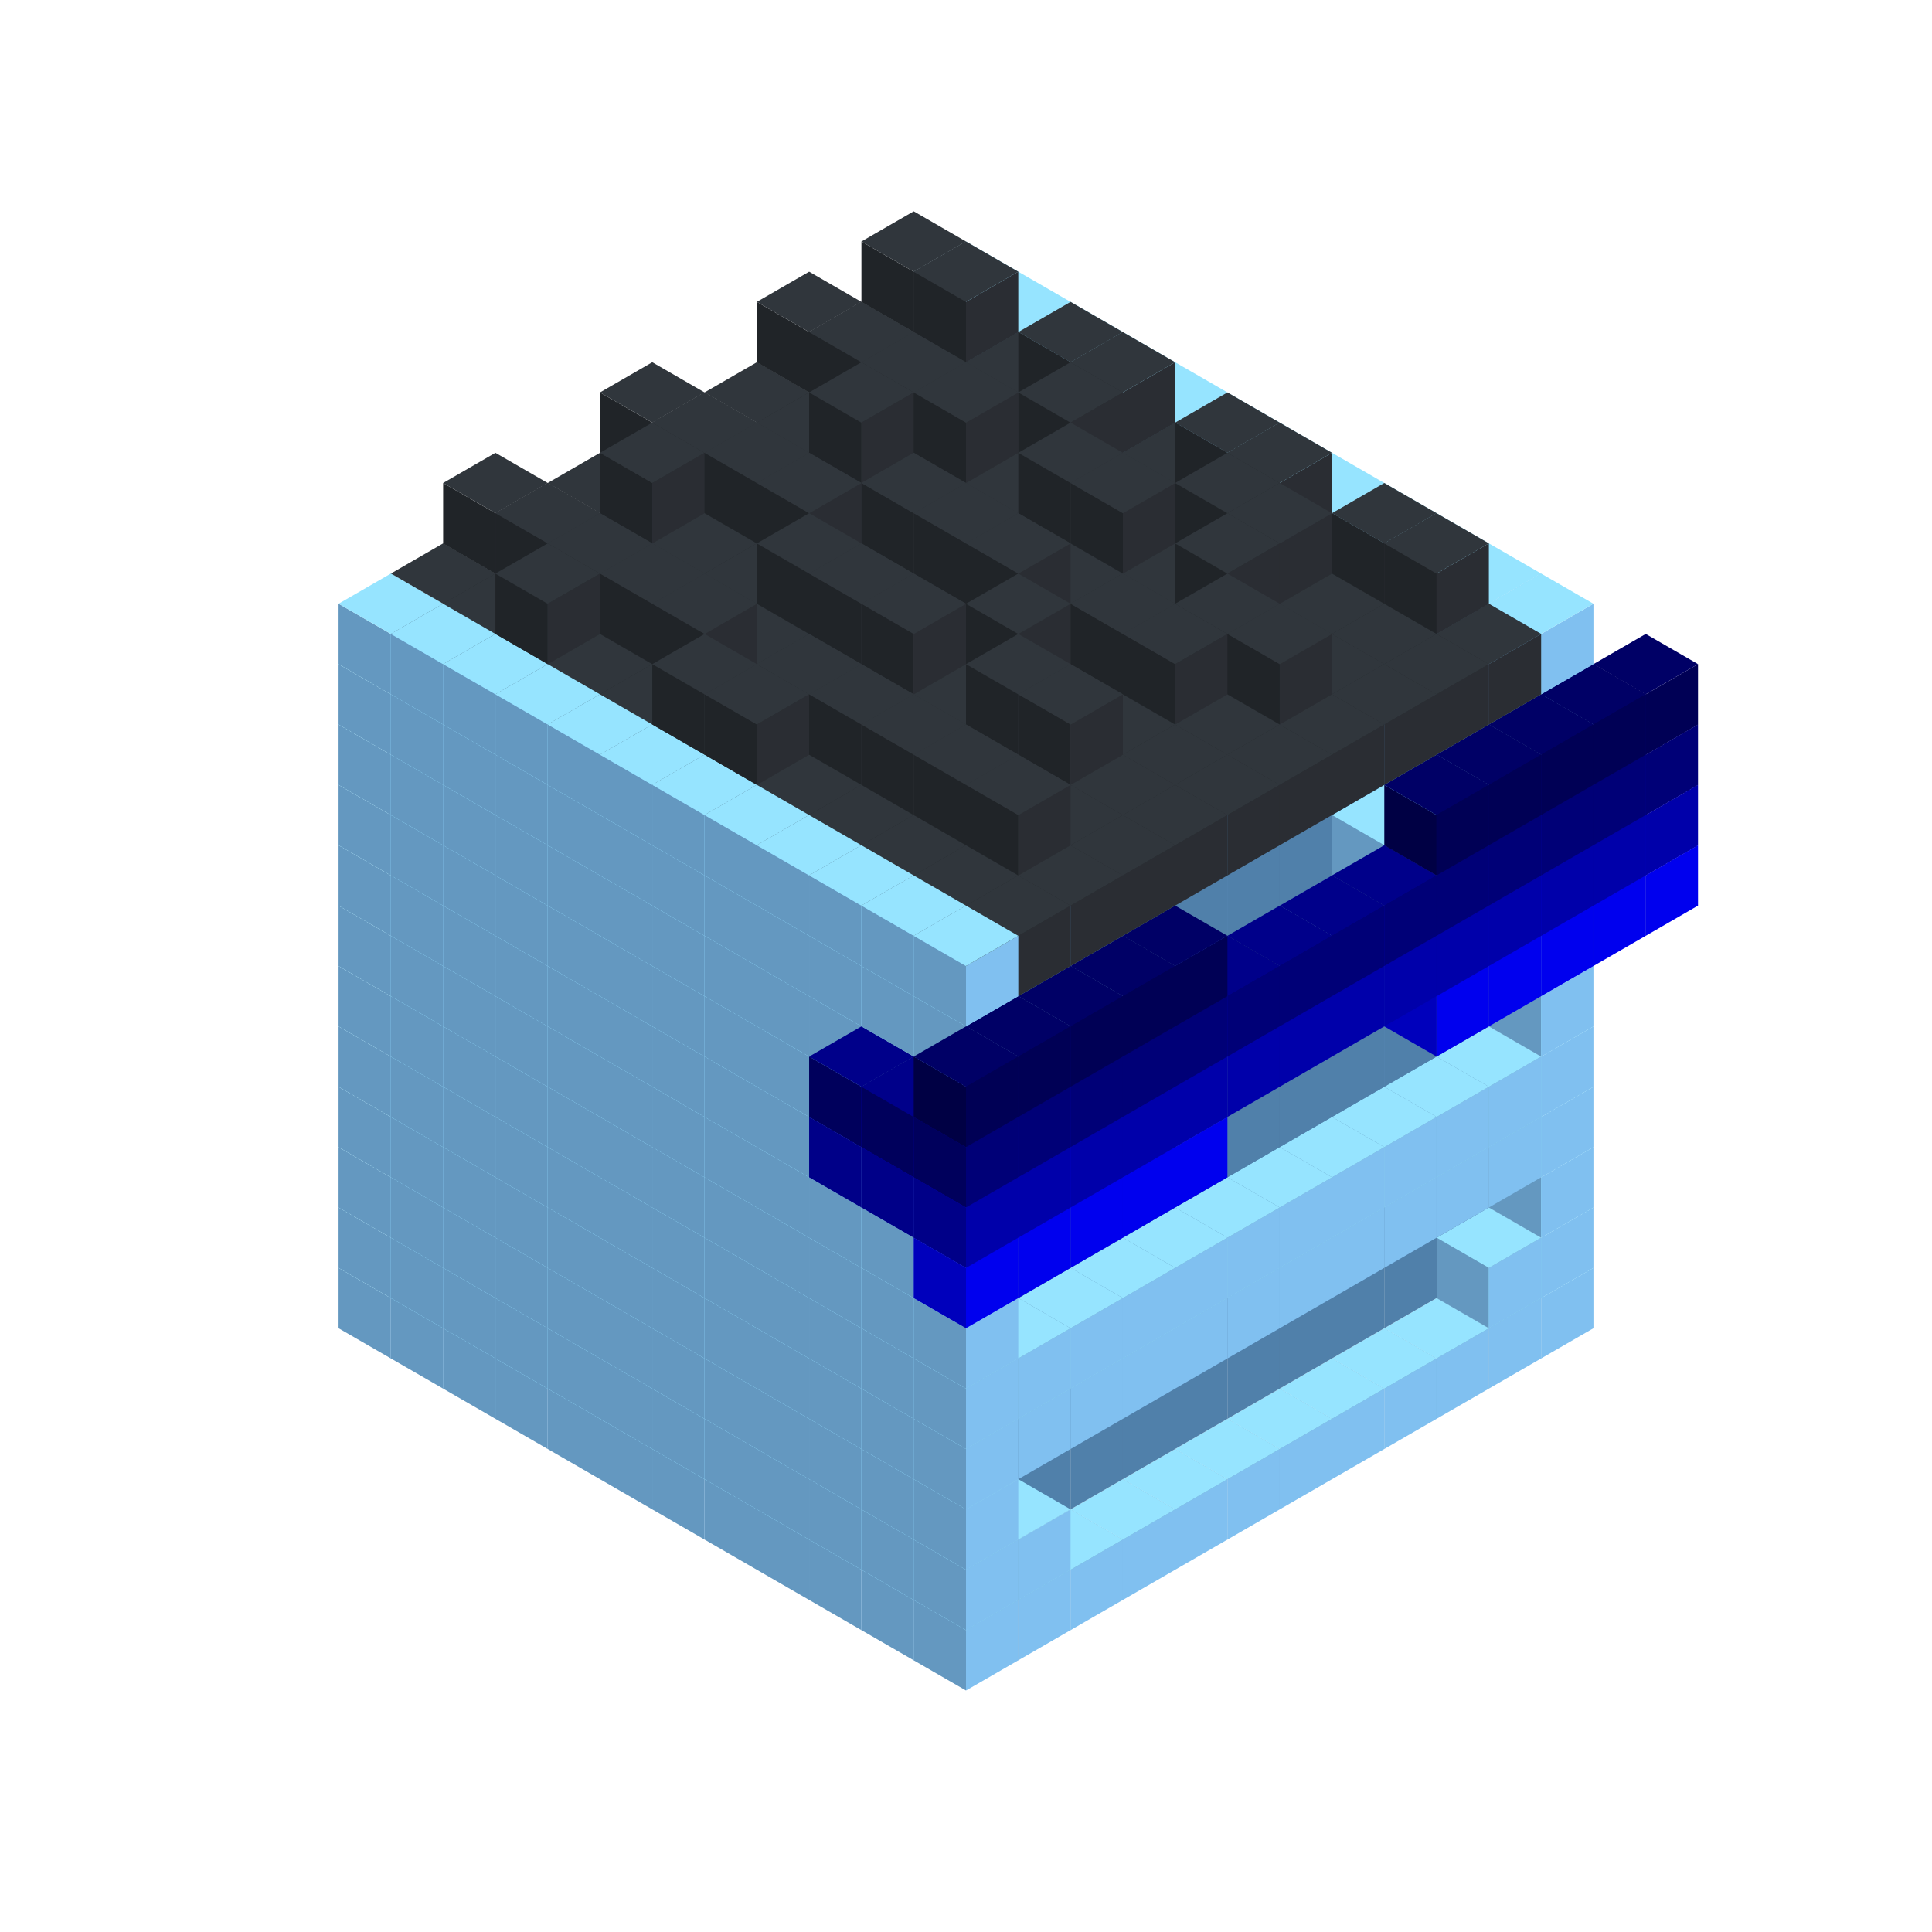 
<svg width='600' height='600' viewBox='4436371 5550000 3200000 3200000' xmlns='http://www.w3.org/2000/svg' xmlns:xlink='http://www.w3.org/1999/xlink'>
<use xlink:href='#v-0x000000f5-1' transform='translate(983738,3600000)'/>
<use xlink:href='#v-0x000000f5-1' transform='translate(1070341,3650000)'/>
<use xlink:href='#v-0x000000f5-1' transform='translate(1156944,3700000)'/>
<use xlink:href='#v-0x000000f5-1' transform='translate(1243547,3750000)'/>
<use xlink:href='#v-0x000000f5-1' transform='translate(1330150,3800000)'/>
<use xlink:href='#v-0x000000f5-1' transform='translate(1416753,3850000)'/>
<use xlink:href='#v-0x000000f5-1' transform='translate(1503356,3900000)'/>
<use xlink:href='#v-0x000000f5-1' transform='translate(1589959,3950000)'/>
<use xlink:href='#v-0x000000f5-1' transform='translate(1676562,4000000)'/>
<use xlink:href='#v-0x000000f5-1' transform='translate(1763165,4050000)'/>
<use xlink:href='#v-0x000000f5-1' transform='translate(1849768,4100000)'/>
<use xlink:href='#v-0x000000f5-1' transform='translate(2889004,3600000)'/>
<use xlink:href='#v-0x000000f5-1' transform='translate(2802401,3650000)'/>
<use xlink:href='#v-0x000000f5-1' transform='translate(2715798,3700000)'/>
<use xlink:href='#v-0x000000f5-1' transform='translate(2629195,3750000)'/>
<use xlink:href='#v-0x000000f5-1' transform='translate(2542592,3800000)'/>
<use xlink:href='#v-0x000000f5-1' transform='translate(2455989,3850000)'/>
<use xlink:href='#v-0x000000f5-1' transform='translate(2369386,3900000)'/>
<use xlink:href='#v-0x000000f5-1' transform='translate(2282783,3950000)'/>
<use xlink:href='#v-0x000000f5-1' transform='translate(2196180,4000000)'/>
<use xlink:href='#v-0x000000f5-1' transform='translate(2109577,4050000)'/>
<use xlink:href='#v-0x000000f5-1' transform='translate(2022974,4100000)'/>
<use xlink:href='#v-0x000000f5-1' transform='translate(1936371,4150000)'/>
<use xlink:href='#v-0x000000f5-1' transform='translate(983738,3500000)'/>
<use xlink:href='#v-0x000000f5-1' transform='translate(1070341,3550000)'/>
<use xlink:href='#v-0x000000f5-1' transform='translate(1156944,3600000)'/>
<use xlink:href='#v-0x000000f5-1' transform='translate(1243547,3650000)'/>
<use xlink:href='#v-0x000000f5-1' transform='translate(1330150,3700000)'/>
<use xlink:href='#v-0x000000f5-1' transform='translate(1416753,3750000)'/>
<use xlink:href='#v-0x000000f5-1' transform='translate(1503356,3800000)'/>
<use xlink:href='#v-0x000000f5-1' transform='translate(1589959,3850000)'/>
<use xlink:href='#v-0x000000f5-1' transform='translate(1676562,3900000)'/>
<use xlink:href='#v-0x000000f5-1' transform='translate(1763165,3950000)'/>
<use xlink:href='#v-0x000000f5-2' transform='translate(2715798,3500000)'/>
<use xlink:href='#v-0x000000f5-2' transform='translate(2629195,3550000)'/>
<use xlink:href='#v-0x000000f5-2' transform='translate(2542592,3600000)'/>
<use xlink:href='#v-0x000000f5-2' transform='translate(2455989,3650000)'/>
<use xlink:href='#v-0x000000f5-2' transform='translate(2369386,3700000)'/>
<use xlink:href='#v-0x000000f5-2' transform='translate(2282783,3750000)'/>
<use xlink:href='#v-0x000000f5-2' transform='translate(2196180,3800000)'/>
<use xlink:href='#v-0x000000f5-2' transform='translate(2109577,3850000)'/>
<use xlink:href='#v-0x000000f5-2' transform='translate(2022974,3900000)'/>
<use xlink:href='#v-0x000000f5-2' transform='translate(1936371,3950000)'/>
<use xlink:href='#v-0x000000f5-1' transform='translate(1849768,4000000)'/>
<use xlink:href='#v-0x000000f5-1' transform='translate(2889004,3500000)'/>
<use xlink:href='#v-0x000000f5-1' transform='translate(2802401,3550000)'/>
<use xlink:href='#v-0x000000f5-1' transform='translate(2022974,4000000)'/>
<use xlink:href='#v-0x000000f5-1' transform='translate(1936371,4050000)'/>
<use xlink:href='#v-0x000000f5-1' transform='translate(983738,3400000)'/>
<use xlink:href='#v-0x000000f5-1' transform='translate(1070341,3450000)'/>
<use xlink:href='#v-0x000000f5-1' transform='translate(1156944,3500000)'/>
<use xlink:href='#v-0x000000f5-1' transform='translate(1243547,3550000)'/>
<use xlink:href='#v-0x000000f5-1' transform='translate(1330150,3600000)'/>
<use xlink:href='#v-0x000000f5-1' transform='translate(1416753,3650000)'/>
<use xlink:href='#v-0x000000f5-1' transform='translate(1503356,3700000)'/>
<use xlink:href='#v-0x000000f5-1' transform='translate(1589959,3750000)'/>
<use xlink:href='#v-0x000000f5-1' transform='translate(1676562,3800000)'/>
<use xlink:href='#v-0x000000f5-1' transform='translate(1763165,3850000)'/>
<use xlink:href='#v-0x000000f5-2' transform='translate(2715798,3400000)'/>
<use xlink:href='#v-0x000000f5-2' transform='translate(2629195,3450000)'/>
<use xlink:href='#v-0x000000f5-2' transform='translate(2542592,3500000)'/>
<use xlink:href='#v-0x000000f5-2' transform='translate(2455989,3550000)'/>
<use xlink:href='#v-0x000000f5-2' transform='translate(2369386,3600000)'/>
<use xlink:href='#v-0x000000f5-2' transform='translate(2282783,3650000)'/>
<use xlink:href='#v-0x000000f5-2' transform='translate(2196180,3700000)'/>
<use xlink:href='#v-0x000000f5-2' transform='translate(2109577,3750000)'/>
<use xlink:href='#v-0x000000f5-2' transform='translate(2022974,3800000)'/>
<use xlink:href='#v-0x000000f5-2' transform='translate(1936371,3850000)'/>
<use xlink:href='#v-0x000000f5-1' transform='translate(1849768,3900000)'/>
<use xlink:href='#v-0x000000f5-1' transform='translate(2889004,3400000)'/>
<use xlink:href='#v-0x000000f5-1' transform='translate(1936371,3950000)'/>
<use xlink:href='#v-0x000000f5-1' transform='translate(983738,3300000)'/>
<use xlink:href='#v-0x000000f5-1' transform='translate(1070341,3350000)'/>
<use xlink:href='#v-0x000000f5-1' transform='translate(1156944,3400000)'/>
<use xlink:href='#v-0x000000f5-1' transform='translate(1243547,3450000)'/>
<use xlink:href='#v-0x000000f5-1' transform='translate(1330150,3500000)'/>
<use xlink:href='#v-0x000000f5-1' transform='translate(1416753,3550000)'/>
<use xlink:href='#v-0x000000f5-1' transform='translate(1503356,3600000)'/>
<use xlink:href='#v-0x000000f5-1' transform='translate(1589959,3650000)'/>
<use xlink:href='#v-0x000000f5-1' transform='translate(1676562,3700000)'/>
<use xlink:href='#v-0x000000f5-1' transform='translate(1763165,3750000)'/>
<use xlink:href='#v-0x000000f5-2' transform='translate(2715798,3300000)'/>
<use xlink:href='#v-0x000000f5-2' transform='translate(2629195,3350000)'/>
<use xlink:href='#v-0x000000f5-2' transform='translate(2542592,3400000)'/>
<use xlink:href='#v-0x000000f5-2' transform='translate(2455989,3450000)'/>
<use xlink:href='#v-0x000000f5-2' transform='translate(2369386,3500000)'/>
<use xlink:href='#v-0x000000f5-2' transform='translate(2282783,3550000)'/>
<use xlink:href='#v-0x000000f5-2' transform='translate(2196180,3600000)'/>
<use xlink:href='#v-0x000000f5-2' transform='translate(2109577,3650000)'/>
<use xlink:href='#v-0x000000f5-2' transform='translate(2022974,3700000)'/>
<use xlink:href='#v-0x000000f5-2' transform='translate(1936371,3750000)'/>
<use xlink:href='#v-0x000000f5-1' transform='translate(1849768,3800000)'/>
<use xlink:href='#v-0x000000f5-1' transform='translate(2889004,3300000)'/>
<use xlink:href='#v-0x000000f5-1' transform='translate(2802401,3350000)'/>
<use xlink:href='#v-0x000000f5-1' transform='translate(2715798,3400000)'/>
<use xlink:href='#v-0x000000f5-1' transform='translate(2629195,3450000)'/>
<use xlink:href='#v-0x000000f5-1' transform='translate(2542592,3500000)'/>
<use xlink:href='#v-0x000000f5-1' transform='translate(2455989,3550000)'/>
<use xlink:href='#v-0x000000f5-1' transform='translate(2369386,3600000)'/>
<use xlink:href='#v-0x000000f5-1' transform='translate(2282783,3650000)'/>
<use xlink:href='#v-0x000000f5-1' transform='translate(2196180,3700000)'/>
<use xlink:href='#v-0x000000f5-1' transform='translate(2109577,3750000)'/>
<use xlink:href='#v-0x000000f5-1' transform='translate(2022974,3800000)'/>
<use xlink:href='#v-0x000000f5-1' transform='translate(1936371,3850000)'/>
<use xlink:href='#v-0x000000f5-1' transform='translate(983738,3200000)'/>
<use xlink:href='#v-0x000000f5-1' transform='translate(1070341,3250000)'/>
<use xlink:href='#v-0x000000f5-1' transform='translate(1156944,3300000)'/>
<use xlink:href='#v-0x000000f5-1' transform='translate(1243547,3350000)'/>
<use xlink:href='#v-0x000000f5-1' transform='translate(1330150,3400000)'/>
<use xlink:href='#v-0x000000f5-1' transform='translate(1416753,3450000)'/>
<use xlink:href='#v-0x000000f5-1' transform='translate(1503356,3500000)'/>
<use xlink:href='#v-0x000000f5-1' transform='translate(1589959,3550000)'/>
<use xlink:href='#v-0x000000f5-1' transform='translate(1676562,3600000)'/>
<use xlink:href='#v-0x000000f5-1' transform='translate(1763165,3650000)'/>
<use xlink:href='#v-0x000000f5-2' transform='translate(2715798,3200000)'/>
<use xlink:href='#v-0x000000f5-2' transform='translate(2629195,3250000)'/>
<use xlink:href='#v-0x000000f5-2' transform='translate(2542592,3300000)'/>
<use xlink:href='#v-0x000000f5-2' transform='translate(2455989,3350000)'/>
<use xlink:href='#v-0x000000f5-2' transform='translate(2369386,3400000)'/>
<use xlink:href='#v-0x000000f5-2' transform='translate(2282783,3450000)'/>
<use xlink:href='#v-0x000000f5-2' transform='translate(2196180,3500000)'/>
<use xlink:href='#v-0x000000f5-2' transform='translate(2109577,3550000)'/>
<use xlink:href='#v-0x000000f5-2' transform='translate(2022974,3600000)'/>
<use xlink:href='#v-0x000000f5-2' transform='translate(1936371,3650000)'/>
<use xlink:href='#v-0x000000f5-1' transform='translate(1849768,3700000)'/>
<use xlink:href='#v-0x000000f5-1' transform='translate(2889004,3200000)'/>
<use xlink:href='#v-0x000000f5-1' transform='translate(2802401,3250000)'/>
<use xlink:href='#v-0x000000f5-1' transform='translate(2715798,3300000)'/>
<use xlink:href='#v-0x000000f5-1' transform='translate(2629195,3350000)'/>
<use xlink:href='#v-0x000000f5-1' transform='translate(2542592,3400000)'/>
<use xlink:href='#v-0x000000f5-1' transform='translate(2455989,3450000)'/>
<use xlink:href='#v-0x000000f5-1' transform='translate(2369386,3500000)'/>
<use xlink:href='#v-0x000000f5-1' transform='translate(2282783,3550000)'/>
<use xlink:href='#v-0x000000f5-1' transform='translate(2196180,3600000)'/>
<use xlink:href='#v-0x000000f5-1' transform='translate(2109577,3650000)'/>
<use xlink:href='#v-0x000000f5-1' transform='translate(2022974,3700000)'/>
<use xlink:href='#v-0x000000f5-1' transform='translate(1936371,3750000)'/>
<use xlink:href='#v-0x000000f5-1' transform='translate(983738,3100000)'/>
<use xlink:href='#v-0x000000f5-1' transform='translate(1070341,3150000)'/>
<use xlink:href='#v-0x000000f5-1' transform='translate(1156944,3200000)'/>
<use xlink:href='#v-0x000000f5-1' transform='translate(1243547,3250000)'/>
<use xlink:href='#v-0x000000f5-1' transform='translate(1330150,3300000)'/>
<use xlink:href='#v-0x000000f5-1' transform='translate(1416753,3350000)'/>
<use xlink:href='#v-0x000000f5-1' transform='translate(1503356,3400000)'/>
<use xlink:href='#v-0x000000f5-1' transform='translate(1589959,3450000)'/>
<use xlink:href='#v-0x000000f5-1' transform='translate(1676562,3500000)'/>
<use xlink:href='#v-0x000000f5-1' transform='translate(1763165,3550000)'/>
<use xlink:href='#v-0x000000f5-2' transform='translate(2715798,3100000)'/>
<use xlink:href='#v-0x000000f5-2' transform='translate(2629195,3150000)'/>
<use xlink:href='#v-0x000000f5-2' transform='translate(2542592,3200000)'/>
<use xlink:href='#v-0x000000f5-2' transform='translate(2455989,3250000)'/>
<use xlink:href='#v-0x000000f5-2' transform='translate(2369386,3300000)'/>
<use xlink:href='#v-0x000000f5-2' transform='translate(2282783,3350000)'/>
<use xlink:href='#v-0x000000f5-2' transform='translate(2196180,3400000)'/>
<use xlink:href='#v-0x000000f5-2' transform='translate(2109577,3450000)'/>
<use xlink:href='#v-0x000000f5-2' transform='translate(2022974,3500000)'/>
<use xlink:href='#v-0x000000f5-2' transform='translate(1936371,3550000)'/>
<use xlink:href='#v-0x000000f5-1' transform='translate(1849768,3600000)'/>
<use xlink:href='#v-0x000000f5-1' transform='translate(2889004,3100000)'/>
<use xlink:href='#v-0x000000f5-1' transform='translate(1936371,3650000)'/>
<use xlink:href='#v-0x000000f5-1' transform='translate(983738,3000000)'/>
<use xlink:href='#v-0x000000f5-1' transform='translate(1070341,3050000)'/>
<use xlink:href='#v-0x000000f5-1' transform='translate(1156944,3100000)'/>
<use xlink:href='#v-0x000000f5-1' transform='translate(1243547,3150000)'/>
<use xlink:href='#v-0x000000f5-1' transform='translate(1330150,3200000)'/>
<use xlink:href='#v-0x000000f5-1' transform='translate(1416753,3250000)'/>
<use xlink:href='#v-0x000000f5-1' transform='translate(1503356,3300000)'/>
<use xlink:href='#v-0x000000f5-1' transform='translate(1589959,3350000)'/>
<use xlink:href='#v-0x000000f5-1' transform='translate(1676562,3400000)'/>
<use xlink:href='#v-0x000000f5-1' transform='translate(1763165,3450000)'/>
<use xlink:href='#v-0x000000f5-2' transform='translate(2715798,3000000)'/>
<use xlink:href='#v-0x000000f5-2' transform='translate(2629195,3050000)'/>
<use xlink:href='#v-0x000000f5-2' transform='translate(2542592,3100000)'/>
<use xlink:href='#v-0x000000f5-2' transform='translate(2455989,3150000)'/>
<use xlink:href='#v-0x000000f5-2' transform='translate(2369386,3200000)'/>
<use xlink:href='#v-0x000000f5-2' transform='translate(2282783,3250000)'/>
<use xlink:href='#v-0x000000f5-2' transform='translate(2196180,3300000)'/>
<use xlink:href='#v-0x000000f5-2' transform='translate(2109577,3350000)'/>
<use xlink:href='#v-0x000000f5-2' transform='translate(2022974,3400000)'/>
<use xlink:href='#v-0x000000f5-2' transform='translate(1936371,3450000)'/>
<use xlink:href='#v-0x000000f5-1' transform='translate(1849768,3500000)'/>
<use xlink:href='#v-0x000000f5-1' transform='translate(2889004,3000000)'/>
<use xlink:href='#v-0x000000f5-1' transform='translate(1936371,3550000)'/>
<use xlink:href='#v-0x000000f5-1' transform='translate(983738,2900000)'/>
<use xlink:href='#v-0x000000f5-1' transform='translate(1070341,2950000)'/>
<use xlink:href='#v-0x000000f5-1' transform='translate(1156944,3000000)'/>
<use xlink:href='#v-0x000000f5-1' transform='translate(1243547,3050000)'/>
<use xlink:href='#v-0x000000f5-1' transform='translate(1330150,3100000)'/>
<use xlink:href='#v-0x000000f5-1' transform='translate(1416753,3150000)'/>
<use xlink:href='#v-0x000000f5-1' transform='translate(1503356,3200000)'/>
<use xlink:href='#v-0x000000f5-1' transform='translate(1589959,3250000)'/>
<use xlink:href='#v-0x000000f5-1' transform='translate(1676562,3300000)'/>
<use xlink:href='#v-0x000000f5-1' transform='translate(1763165,3350000)'/>
<use xlink:href='#v-0x000000f5-2' transform='translate(2715798,2900000)'/>
<use xlink:href='#v-0x000000f5-2' transform='translate(2629195,2950000)'/>
<use xlink:href='#v-0x000000f5-2' transform='translate(2542592,3000000)'/>
<use xlink:href='#v-0x000000f5-2' transform='translate(2455989,3050000)'/>
<use xlink:href='#v-0x000000f5-2' transform='translate(2369386,3100000)'/>
<use xlink:href='#v-0x000000f5-2' transform='translate(2282783,3150000)'/>
<use xlink:href='#v-0x000000f5-2' transform='translate(2196180,3200000)'/>
<use xlink:href='#v-0x000000f5-2' transform='translate(2109577,3250000)'/>
<use xlink:href='#v-0x000000f5-2' transform='translate(2022974,3300000)'/>
<use xlink:href='#v-0x000000f5-2' transform='translate(1936371,3350000)'/>
<use xlink:href='#v-0x000000f5-1' transform='translate(1849768,3400000)'/>
<use xlink:href='#v-0x000000f5-1' transform='translate(2889004,2900000)'/>
<use xlink:href='#v-0x000000f5-1' transform='translate(2802401,2950000)'/>
<use xlink:href='#v-0x000000f5-1' transform='translate(2715798,3000000)'/>
<use xlink:href='#v-0x000000f5-1' transform='translate(2629195,3050000)'/>
<use xlink:href='#v-0x000000f5-1' transform='translate(2196180,3300000)'/>
<use xlink:href='#v-0x000000f5-1' transform='translate(2109577,3350000)'/>
<use xlink:href='#v-0x000000f5-1' transform='translate(2022974,3400000)'/>
<use xlink:href='#v-0x000000f5-1' transform='translate(1936371,3450000)'/>
<use xlink:href='#v-0x000000f5-7' transform='translate(3062210,2900000)'/>
<use xlink:href='#v-0x000000f5-7' transform='translate(2975607,2950000)'/>
<use xlink:href='#v-0x000000f5-7' transform='translate(2889004,3000000)'/>
<use xlink:href='#v-0x000000f5-7' transform='translate(2802401,3050000)'/>
<use xlink:href='#v-0x000000f5-7' transform='translate(2715798,3100000)'/>
<use xlink:href='#v-0x000000f5-7' transform='translate(2282783,3350000)'/>
<use xlink:href='#v-0x000000f5-7' transform='translate(2196180,3400000)'/>
<use xlink:href='#v-0x000000f5-7' transform='translate(2109577,3450000)'/>
<use xlink:href='#v-0x000000f5-7' transform='translate(2022974,3500000)'/>
<use xlink:href='#v-0x000000f5-7' transform='translate(1936371,3550000)'/>
<use xlink:href='#v-0x000000f5-1' transform='translate(983738,2800000)'/>
<use xlink:href='#v-0x000000f5-1' transform='translate(1070341,2850000)'/>
<use xlink:href='#v-0x000000f5-1' transform='translate(1156944,2900000)'/>
<use xlink:href='#v-0x000000f5-1' transform='translate(1243547,2950000)'/>
<use xlink:href='#v-0x000000f5-1' transform='translate(1330150,3000000)'/>
<use xlink:href='#v-0x000000f5-1' transform='translate(1416753,3050000)'/>
<use xlink:href='#v-0x000000f5-1' transform='translate(1503356,3100000)'/>
<use xlink:href='#v-0x000000f5-1' transform='translate(1589959,3150000)'/>
<use xlink:href='#v-0x000000f5-1' transform='translate(1676562,3200000)'/>
<use xlink:href='#v-0x000000f5-1' transform='translate(1763165,3250000)'/>
<use xlink:href='#v-0x000000f5-6' transform='translate(2889004,2700000)'/>
<use xlink:href='#v-0x000000f5-2' transform='translate(2715798,2800000)'/>
<use xlink:href='#v-0x000000f5-2' transform='translate(2629195,2850000)'/>
<use xlink:href='#v-0x000000f5-2' transform='translate(2542592,2900000)'/>
<use xlink:href='#v-0x000000f5-2' transform='translate(2455989,2950000)'/>
<use xlink:href='#v-0x000000f5-2' transform='translate(2369386,3000000)'/>
<use xlink:href='#v-0x000000f5-2' transform='translate(2282783,3050000)'/>
<use xlink:href='#v-0x000000f5-2' transform='translate(2196180,3100000)'/>
<use xlink:href='#v-0x000000f5-2' transform='translate(2109577,3150000)'/>
<use xlink:href='#v-0x000000f5-2' transform='translate(2022974,3200000)'/>
<use xlink:href='#v-0x000000f5-2' transform='translate(1936371,3250000)'/>
<use xlink:href='#v-0x000000f5-1' transform='translate(1849768,3300000)'/>
<use xlink:href='#v-0x000000f5-6' transform='translate(1763165,3350000)'/>
<use xlink:href='#v-0x000000f5-6' transform='translate(2975607,2750000)'/>
<use xlink:href='#v-0x000000f5-1' transform='translate(2889004,2800000)'/>
<use xlink:href='#v-0x000000f5-1' transform='translate(2802401,2850000)'/>
<use xlink:href='#v-0x000000f5-3' transform='translate(2715798,2900000)'/>
<use xlink:href='#v-0x000000f5-3' transform='translate(2629195,2950000)'/>
<use xlink:href='#v-0x000000f5-1' transform='translate(2542592,3000000)'/>
<use xlink:href='#v-0x000000f5-1' transform='translate(2282783,3150000)'/>
<use xlink:href='#v-0x000000f5-3' transform='translate(2196180,3200000)'/>
<use xlink:href='#v-0x000000f5-3' transform='translate(2109577,3250000)'/>
<use xlink:href='#v-0x000000f5-1' transform='translate(2022974,3300000)'/>
<use xlink:href='#v-0x000000f5-1' transform='translate(1936371,3350000)'/>
<use xlink:href='#v-0x000000f5-6' transform='translate(1849768,3400000)'/>
<use xlink:href='#v-0x000000f5-6' transform='translate(3062210,2800000)'/>
<use xlink:href='#v-0x000000f5-6' transform='translate(2975607,2850000)'/>
<use xlink:href='#v-0x000000f5-6' transform='translate(2889004,2900000)'/>
<use xlink:href='#v-0x000000f5-6' transform='translate(2802401,2950000)'/>
<use xlink:href='#v-0x000000f5-6' transform='translate(2715798,3000000)'/>
<use xlink:href='#v-0x000000f5-6' transform='translate(2629195,3050000)'/>
<use xlink:href='#v-0x000000f5-6' transform='translate(2542592,3100000)'/>
<use xlink:href='#v-0x000000f5-6' transform='translate(2455989,3150000)'/>
<use xlink:href='#v-0x000000f5-6' transform='translate(2369386,3200000)'/>
<use xlink:href='#v-0x000000f5-6' transform='translate(2282783,3250000)'/>
<use xlink:href='#v-0x000000f5-6' transform='translate(2196180,3300000)'/>
<use xlink:href='#v-0x000000f5-6' transform='translate(2109577,3350000)'/>
<use xlink:href='#v-0x000000f5-6' transform='translate(2022974,3400000)'/>
<use xlink:href='#v-0x000000f5-6' transform='translate(1936371,3450000)'/>
<use xlink:href='#v-0x000000f5-1' transform='translate(983738,2700000)'/>
<use xlink:href='#v-0x000000f5-1' transform='translate(1070341,2750000)'/>
<use xlink:href='#v-0x000000f5-1' transform='translate(1156944,2800000)'/>
<use xlink:href='#v-0x000000f5-1' transform='translate(1243547,2850000)'/>
<use xlink:href='#v-0x000000f5-1' transform='translate(1330150,2900000)'/>
<use xlink:href='#v-0x000000f5-1' transform='translate(1416753,2950000)'/>
<use xlink:href='#v-0x000000f5-1' transform='translate(1503356,3000000)'/>
<use xlink:href='#v-0x000000f5-1' transform='translate(1589959,3050000)'/>
<use xlink:href='#v-0x000000f5-1' transform='translate(1676562,3100000)'/>
<use xlink:href='#v-0x000000f5-1' transform='translate(1763165,3150000)'/>
<use xlink:href='#v-0x000000f5-5' transform='translate(2889004,2600000)'/>
<use xlink:href='#v-0x000000f5-2' transform='translate(2715798,2700000)'/>
<use xlink:href='#v-0x000000f5-2' transform='translate(2629195,2750000)'/>
<use xlink:href='#v-0x000000f5-2' transform='translate(2542592,2800000)'/>
<use xlink:href='#v-0x000000f5-2' transform='translate(2455989,2850000)'/>
<use xlink:href='#v-0x000000f5-2' transform='translate(2369386,2900000)'/>
<use xlink:href='#v-0x000000f5-2' transform='translate(2282783,2950000)'/>
<use xlink:href='#v-0x000000f5-2' transform='translate(2196180,3000000)'/>
<use xlink:href='#v-0x000000f5-2' transform='translate(2109577,3050000)'/>
<use xlink:href='#v-0x000000f5-2' transform='translate(2022974,3100000)'/>
<use xlink:href='#v-0x000000f5-2' transform='translate(1936371,3150000)'/>
<use xlink:href='#v-0x000000f5-1' transform='translate(1849768,3200000)'/>
<use xlink:href='#v-0x000000f5-5' transform='translate(1763165,3250000)'/>
<use xlink:href='#v-0x000000f5-5' transform='translate(2975607,2650000)'/>
<use xlink:href='#v-0x000000f5-1' transform='translate(2889004,2700000)'/>
<use xlink:href='#v-0x000000f5-1' transform='translate(2802401,2750000)'/>
<use xlink:href='#v-0x000000f5-1' transform='translate(2715798,2800000)'/>
<use xlink:href='#v-0x000000f5-1' transform='translate(2629195,2850000)'/>
<use xlink:href='#v-0x000000f5-1' transform='translate(2196180,3100000)'/>
<use xlink:href='#v-0x000000f5-1' transform='translate(2109577,3150000)'/>
<use xlink:href='#v-0x000000f5-1' transform='translate(2022974,3200000)'/>
<use xlink:href='#v-0x000000f5-1' transform='translate(1936371,3250000)'/>
<use xlink:href='#v-0x000000f5-5' transform='translate(1849768,3300000)'/>
<use xlink:href='#v-0x000000f5-5' transform='translate(3062210,2700000)'/>
<use xlink:href='#v-0x000000f5-5' transform='translate(2975607,2750000)'/>
<use xlink:href='#v-0x000000f5-5' transform='translate(2889004,2800000)'/>
<use xlink:href='#v-0x000000f5-5' transform='translate(2802401,2850000)'/>
<use xlink:href='#v-0x000000f5-5' transform='translate(2715798,2900000)'/>
<use xlink:href='#v-0x000000f5-5' transform='translate(2629195,2950000)'/>
<use xlink:href='#v-0x000000f5-5' transform='translate(2542592,3000000)'/>
<use xlink:href='#v-0x000000f5-5' transform='translate(2455989,3050000)'/>
<use xlink:href='#v-0x000000f5-5' transform='translate(2369386,3100000)'/>
<use xlink:href='#v-0x000000f5-5' transform='translate(2282783,3150000)'/>
<use xlink:href='#v-0x000000f5-5' transform='translate(2196180,3200000)'/>
<use xlink:href='#v-0x000000f5-5' transform='translate(2109577,3250000)'/>
<use xlink:href='#v-0x000000f5-5' transform='translate(2022974,3300000)'/>
<use xlink:href='#v-0x000000f5-5' transform='translate(1936371,3350000)'/>
<use xlink:href='#v-0x000000f5-1' transform='translate(983738,2600000)'/>
<use xlink:href='#v-0x000000f5-1' transform='translate(1070341,2650000)'/>
<use xlink:href='#v-0x000000f5-1' transform='translate(1156944,2700000)'/>
<use xlink:href='#v-0x000000f5-1' transform='translate(1243547,2750000)'/>
<use xlink:href='#v-0x000000f5-1' transform='translate(1330150,2800000)'/>
<use xlink:href='#v-0x000000f5-1' transform='translate(1416753,2850000)'/>
<use xlink:href='#v-0x000000f5-1' transform='translate(1503356,2900000)'/>
<use xlink:href='#v-0x000000f5-1' transform='translate(1589959,2950000)'/>
<use xlink:href='#v-0x000000f5-1' transform='translate(1676562,3000000)'/>
<use xlink:href='#v-0x000000f5-1' transform='translate(1763165,3050000)'/>
<use xlink:href='#v-0x000000f5-2' transform='translate(2715798,2600000)'/>
<use xlink:href='#v-0x000000f5-2' transform='translate(2629195,2650000)'/>
<use xlink:href='#v-0x000000f5-2' transform='translate(2542592,2700000)'/>
<use xlink:href='#v-0x000000f5-2' transform='translate(2455989,2750000)'/>
<use xlink:href='#v-0x000000f5-2' transform='translate(2369386,2800000)'/>
<use xlink:href='#v-0x000000f5-2' transform='translate(2282783,2850000)'/>
<use xlink:href='#v-0x000000f5-2' transform='translate(2196180,2900000)'/>
<use xlink:href='#v-0x000000f5-2' transform='translate(2109577,2950000)'/>
<use xlink:href='#v-0x000000f5-2' transform='translate(2022974,3000000)'/>
<use xlink:href='#v-0x000000f5-2' transform='translate(1936371,3050000)'/>
<use xlink:href='#v-0x000000f5-1' transform='translate(1849768,3100000)'/>
<use xlink:href='#v-0x000000f5-1' transform='translate(2889004,2600000)'/>
<use xlink:href='#v-0x000000f5-1' transform='translate(1936371,3150000)'/>
<use xlink:href='#v-0x000000f5-4' transform='translate(3062210,2600000)'/>
<use xlink:href='#v-0x000000f5-4' transform='translate(2975607,2650000)'/>
<use xlink:href='#v-0x000000f5-4' transform='translate(2889004,2700000)'/>
<use xlink:href='#v-0x000000f5-4' transform='translate(2802401,2750000)'/>
<use xlink:href='#v-0x000000f5-4' transform='translate(2715798,2800000)'/>
<use xlink:href='#v-0x000000f5-4' transform='translate(2282783,3050000)'/>
<use xlink:href='#v-0x000000f5-4' transform='translate(2196180,3100000)'/>
<use xlink:href='#v-0x000000f5-4' transform='translate(2109577,3150000)'/>
<use xlink:href='#v-0x000000f5-4' transform='translate(2022974,3200000)'/>
<use xlink:href='#v-0x000000f5-4' transform='translate(1936371,3250000)'/>
<use xlink:href='#v-0x000000f5-1' transform='translate(1936371,1950000)'/>
<use xlink:href='#v-0x000000f5-8' transform='translate(1849768,2000000)'/>
<use xlink:href='#v-0x000000f5-8' transform='translate(1763165,2050000)'/>
<use xlink:href='#v-0x000000f5-8' transform='translate(1676562,2100000)'/>
<use xlink:href='#v-0x000000f5-8' transform='translate(1589959,2150000)'/>
<use xlink:href='#v-0x000000f5-8' transform='translate(1503356,2200000)'/>
<use xlink:href='#v-0x000000f5-8' transform='translate(1416753,2250000)'/>
<use xlink:href='#v-0x000000f5-8' transform='translate(1330150,2300000)'/>
<use xlink:href='#v-0x000000f5-8' transform='translate(1243547,2350000)'/>
<use xlink:href='#v-0x000000f5-8' transform='translate(1156944,2400000)'/>
<use xlink:href='#v-0x000000f5-8' transform='translate(1070341,2450000)'/>
<use xlink:href='#v-0x000000f5-1' transform='translate(983738,2500000)'/>
<use xlink:href='#v-0x000000f5-1' transform='translate(2022974,2000000)'/>
<use xlink:href='#v-0x000000f5-8' transform='translate(1936371,2050000)'/>
<use xlink:href='#v-0x000000f5-8' transform='translate(1849768,2100000)'/>
<use xlink:href='#v-0x000000f5-8' transform='translate(1763165,2150000)'/>
<use xlink:href='#v-0x000000f5-8' transform='translate(1676562,2200000)'/>
<use xlink:href='#v-0x000000f5-8' transform='translate(1589959,2250000)'/>
<use xlink:href='#v-0x000000f5-8' transform='translate(1503356,2300000)'/>
<use xlink:href='#v-0x000000f5-8' transform='translate(1416753,2350000)'/>
<use xlink:href='#v-0x000000f5-8' transform='translate(1330150,2400000)'/>
<use xlink:href='#v-0x000000f5-8' transform='translate(1243547,2450000)'/>
<use xlink:href='#v-0x000000f5-8' transform='translate(1156944,2500000)'/>
<use xlink:href='#v-0x000000f5-1' transform='translate(1070341,2550000)'/>
<use xlink:href='#v-0x000000f5-1' transform='translate(2109577,2050000)'/>
<use xlink:href='#v-0x000000f5-8' transform='translate(2022974,2100000)'/>
<use xlink:href='#v-0x000000f5-8' transform='translate(1936371,2150000)'/>
<use xlink:href='#v-0x000000f5-8' transform='translate(1849768,2200000)'/>
<use xlink:href='#v-0x000000f5-8' transform='translate(1763165,2250000)'/>
<use xlink:href='#v-0x000000f5-8' transform='translate(1676562,2300000)'/>
<use xlink:href='#v-0x000000f5-8' transform='translate(1589959,2350000)'/>
<use xlink:href='#v-0x000000f5-8' transform='translate(1503356,2400000)'/>
<use xlink:href='#v-0x000000f5-8' transform='translate(1416753,2450000)'/>
<use xlink:href='#v-0x000000f5-8' transform='translate(1330150,2500000)'/>
<use xlink:href='#v-0x000000f5-8' transform='translate(1243547,2550000)'/>
<use xlink:href='#v-0x000000f5-1' transform='translate(1156944,2600000)'/>
<use xlink:href='#v-0x000000f5-1' transform='translate(2196180,2100000)'/>
<use xlink:href='#v-0x000000f5-8' transform='translate(2109577,2150000)'/>
<use xlink:href='#v-0x000000f5-8' transform='translate(2022974,2200000)'/>
<use xlink:href='#v-0x000000f5-8' transform='translate(1936371,2250000)'/>
<use xlink:href='#v-0x000000f5-8' transform='translate(1849768,2300000)'/>
<use xlink:href='#v-0x000000f5-8' transform='translate(1763165,2350000)'/>
<use xlink:href='#v-0x000000f5-8' transform='translate(1676562,2400000)'/>
<use xlink:href='#v-0x000000f5-8' transform='translate(1589959,2450000)'/>
<use xlink:href='#v-0x000000f5-8' transform='translate(1503356,2500000)'/>
<use xlink:href='#v-0x000000f5-8' transform='translate(1416753,2550000)'/>
<use xlink:href='#v-0x000000f5-8' transform='translate(1330150,2600000)'/>
<use xlink:href='#v-0x000000f5-1' transform='translate(1243547,2650000)'/>
<use xlink:href='#v-0x000000f5-1' transform='translate(2282783,2150000)'/>
<use xlink:href='#v-0x000000f5-8' transform='translate(2196180,2200000)'/>
<use xlink:href='#v-0x000000f5-8' transform='translate(2109577,2250000)'/>
<use xlink:href='#v-0x000000f5-8' transform='translate(2022974,2300000)'/>
<use xlink:href='#v-0x000000f5-8' transform='translate(1936371,2350000)'/>
<use xlink:href='#v-0x000000f5-8' transform='translate(1849768,2400000)'/>
<use xlink:href='#v-0x000000f5-8' transform='translate(1763165,2450000)'/>
<use xlink:href='#v-0x000000f5-8' transform='translate(1676562,2500000)'/>
<use xlink:href='#v-0x000000f5-8' transform='translate(1589959,2550000)'/>
<use xlink:href='#v-0x000000f5-8' transform='translate(1503356,2600000)'/>
<use xlink:href='#v-0x000000f5-8' transform='translate(1416753,2650000)'/>
<use xlink:href='#v-0x000000f5-1' transform='translate(1330150,2700000)'/>
<use xlink:href='#v-0x000000f5-1' transform='translate(2369386,2200000)'/>
<use xlink:href='#v-0x000000f5-8' transform='translate(2282783,2250000)'/>
<use xlink:href='#v-0x000000f5-8' transform='translate(2196180,2300000)'/>
<use xlink:href='#v-0x000000f5-8' transform='translate(2109577,2350000)'/>
<use xlink:href='#v-0x000000f5-8' transform='translate(2022974,2400000)'/>
<use xlink:href='#v-0x000000f5-8' transform='translate(1936371,2450000)'/>
<use xlink:href='#v-0x000000f5-8' transform='translate(1849768,2500000)'/>
<use xlink:href='#v-0x000000f5-8' transform='translate(1763165,2550000)'/>
<use xlink:href='#v-0x000000f5-8' transform='translate(1676562,2600000)'/>
<use xlink:href='#v-0x000000f5-8' transform='translate(1589959,2650000)'/>
<use xlink:href='#v-0x000000f5-8' transform='translate(1503356,2700000)'/>
<use xlink:href='#v-0x000000f5-1' transform='translate(1416753,2750000)'/>
<use xlink:href='#v-0x000000f5-1' transform='translate(2455989,2250000)'/>
<use xlink:href='#v-0x000000f5-8' transform='translate(2369386,2300000)'/>
<use xlink:href='#v-0x000000f5-8' transform='translate(2282783,2350000)'/>
<use xlink:href='#v-0x000000f5-8' transform='translate(2196180,2400000)'/>
<use xlink:href='#v-0x000000f5-8' transform='translate(2109577,2450000)'/>
<use xlink:href='#v-0x000000f5-8' transform='translate(2022974,2500000)'/>
<use xlink:href='#v-0x000000f5-8' transform='translate(1936371,2550000)'/>
<use xlink:href='#v-0x000000f5-8' transform='translate(1849768,2600000)'/>
<use xlink:href='#v-0x000000f5-8' transform='translate(1763165,2650000)'/>
<use xlink:href='#v-0x000000f5-8' transform='translate(1676562,2700000)'/>
<use xlink:href='#v-0x000000f5-8' transform='translate(1589959,2750000)'/>
<use xlink:href='#v-0x000000f5-1' transform='translate(1503356,2800000)'/>
<use xlink:href='#v-0x000000f5-1' transform='translate(2542592,2300000)'/>
<use xlink:href='#v-0x000000f5-8' transform='translate(2455989,2350000)'/>
<use xlink:href='#v-0x000000f5-8' transform='translate(2369386,2400000)'/>
<use xlink:href='#v-0x000000f5-8' transform='translate(2282783,2450000)'/>
<use xlink:href='#v-0x000000f5-8' transform='translate(2196180,2500000)'/>
<use xlink:href='#v-0x000000f5-8' transform='translate(2109577,2550000)'/>
<use xlink:href='#v-0x000000f5-8' transform='translate(2022974,2600000)'/>
<use xlink:href='#v-0x000000f5-8' transform='translate(1936371,2650000)'/>
<use xlink:href='#v-0x000000f5-8' transform='translate(1849768,2700000)'/>
<use xlink:href='#v-0x000000f5-8' transform='translate(1763165,2750000)'/>
<use xlink:href='#v-0x000000f5-8' transform='translate(1676562,2800000)'/>
<use xlink:href='#v-0x000000f5-1' transform='translate(1589959,2850000)'/>
<use xlink:href='#v-0x000000f5-1' transform='translate(2629195,2350000)'/>
<use xlink:href='#v-0x000000f5-8' transform='translate(2542592,2400000)'/>
<use xlink:href='#v-0x000000f5-8' transform='translate(2455989,2450000)'/>
<use xlink:href='#v-0x000000f5-8' transform='translate(2369386,2500000)'/>
<use xlink:href='#v-0x000000f5-8' transform='translate(2282783,2550000)'/>
<use xlink:href='#v-0x000000f5-8' transform='translate(2196180,2600000)'/>
<use xlink:href='#v-0x000000f5-8' transform='translate(2109577,2650000)'/>
<use xlink:href='#v-0x000000f5-8' transform='translate(2022974,2700000)'/>
<use xlink:href='#v-0x000000f5-8' transform='translate(1936371,2750000)'/>
<use xlink:href='#v-0x000000f5-8' transform='translate(1849768,2800000)'/>
<use xlink:href='#v-0x000000f5-8' transform='translate(1763165,2850000)'/>
<use xlink:href='#v-0x000000f5-1' transform='translate(1676562,2900000)'/>
<use xlink:href='#v-0x000000f5-1' transform='translate(2715798,2400000)'/>
<use xlink:href='#v-0x000000f5-8' transform='translate(2629195,2450000)'/>
<use xlink:href='#v-0x000000f5-8' transform='translate(2542592,2500000)'/>
<use xlink:href='#v-0x000000f5-8' transform='translate(2455989,2550000)'/>
<use xlink:href='#v-0x000000f5-8' transform='translate(2369386,2600000)'/>
<use xlink:href='#v-0x000000f5-8' transform='translate(2282783,2650000)'/>
<use xlink:href='#v-0x000000f5-8' transform='translate(2196180,2700000)'/>
<use xlink:href='#v-0x000000f5-8' transform='translate(2109577,2750000)'/>
<use xlink:href='#v-0x000000f5-8' transform='translate(2022974,2800000)'/>
<use xlink:href='#v-0x000000f5-8' transform='translate(1936371,2850000)'/>
<use xlink:href='#v-0x000000f5-8' transform='translate(1849768,2900000)'/>
<use xlink:href='#v-0x000000f5-1' transform='translate(1763165,2950000)'/>
<use xlink:href='#v-0x000000f5-1' transform='translate(2802401,2450000)'/>
<use xlink:href='#v-0x000000f5-8' transform='translate(2715798,2500000)'/>
<use xlink:href='#v-0x000000f5-8' transform='translate(2629195,2550000)'/>
<use xlink:href='#v-0x000000f5-8' transform='translate(2542592,2600000)'/>
<use xlink:href='#v-0x000000f5-8' transform='translate(2455989,2650000)'/>
<use xlink:href='#v-0x000000f5-8' transform='translate(2369386,2700000)'/>
<use xlink:href='#v-0x000000f5-8' transform='translate(2282783,2750000)'/>
<use xlink:href='#v-0x000000f5-8' transform='translate(2196180,2800000)'/>
<use xlink:href='#v-0x000000f5-8' transform='translate(2109577,2850000)'/>
<use xlink:href='#v-0x000000f5-8' transform='translate(2022974,2900000)'/>
<use xlink:href='#v-0x000000f5-8' transform='translate(1936371,2950000)'/>
<use xlink:href='#v-0x000000f5-1' transform='translate(1849768,3000000)'/>
<use xlink:href='#v-0x000000f5-1' transform='translate(2889004,2500000)'/>
<use xlink:href='#v-0x000000f5-8' transform='translate(2802401,2550000)'/>
<use xlink:href='#v-0x000000f5-8' transform='translate(2715798,2600000)'/>
<use xlink:href='#v-0x000000f5-8' transform='translate(2629195,2650000)'/>
<use xlink:href='#v-0x000000f5-8' transform='translate(2542592,2700000)'/>
<use xlink:href='#v-0x000000f5-8' transform='translate(2455989,2750000)'/>
<use xlink:href='#v-0x000000f5-8' transform='translate(2369386,2800000)'/>
<use xlink:href='#v-0x000000f5-8' transform='translate(2282783,2850000)'/>
<use xlink:href='#v-0x000000f5-8' transform='translate(2196180,2900000)'/>
<use xlink:href='#v-0x000000f5-8' transform='translate(2109577,2950000)'/>
<use xlink:href='#v-0x000000f5-8' transform='translate(2022974,3000000)'/>
<use xlink:href='#v-0x000000f5-1' transform='translate(1936371,3050000)'/>
<use xlink:href='#v-0x000000f5-8' transform='translate(1849768,1900000)'/>
<use xlink:href='#v-0x000000f5-8' transform='translate(1676562,2000000)'/>
<use xlink:href='#v-0x000000f5-8' transform='translate(1416753,2150000)'/>
<use xlink:href='#v-0x000000f5-8' transform='translate(1156944,2300000)'/>
<use xlink:href='#v-0x000000f5-8' transform='translate(1936371,1950000)'/>
<use xlink:href='#v-0x000000f5-8' transform='translate(1763165,2050000)'/>
<use xlink:href='#v-0x000000f5-8' transform='translate(1503356,2200000)'/>
<use xlink:href='#v-0x000000f5-8' transform='translate(1416753,2250000)'/>
<use xlink:href='#v-0x000000f5-8' transform='translate(1243547,2350000)'/>
<use xlink:href='#v-0x000000f5-8' transform='translate(1849768,2100000)'/>
<use xlink:href='#v-0x000000f5-8' transform='translate(1763165,2150000)'/>
<use xlink:href='#v-0x000000f5-8' transform='translate(1589959,2250000)'/>
<use xlink:href='#v-0x000000f5-8' transform='translate(1330150,2400000)'/>
<use xlink:href='#v-0x000000f5-8' transform='translate(1243547,2450000)'/>
<use xlink:href='#v-0x000000f5-8' transform='translate(2109577,2050000)'/>
<use xlink:href='#v-0x000000f5-8' transform='translate(1936371,2150000)'/>
<use xlink:href='#v-0x000000f5-8' transform='translate(1676562,2300000)'/>
<use xlink:href='#v-0x000000f5-8' transform='translate(1416753,2450000)'/>
<use xlink:href='#v-0x000000f5-8' transform='translate(2196180,2100000)'/>
<use xlink:href='#v-0x000000f5-8' transform='translate(2109577,2150000)'/>
<use xlink:href='#v-0x000000f5-8' transform='translate(1849768,2300000)'/>
<use xlink:href='#v-0x000000f5-8' transform='translate(1676562,2400000)'/>
<use xlink:href='#v-0x000000f5-8' transform='translate(1503356,2500000)'/>
<use xlink:href='#v-0x000000f5-8' transform='translate(2109577,2250000)'/>
<use xlink:href='#v-0x000000f5-8' transform='translate(1936371,2350000)'/>
<use xlink:href='#v-0x000000f5-8' transform='translate(1763165,2450000)'/>
<use xlink:href='#v-0x000000f5-8' transform='translate(1503356,2600000)'/>
<use xlink:href='#v-0x000000f5-8' transform='translate(2369386,2200000)'/>
<use xlink:href='#v-0x000000f5-8' transform='translate(2196180,2300000)'/>
<use xlink:href='#v-0x000000f5-8' transform='translate(2022974,2400000)'/>
<use xlink:href='#v-0x000000f5-8' transform='translate(1849768,2500000)'/>
<use xlink:href='#v-0x000000f5-8' transform='translate(1676562,2600000)'/>
<use xlink:href='#v-0x000000f5-8' transform='translate(1589959,2650000)'/>
<use xlink:href='#v-0x000000f5-8' transform='translate(2455989,2250000)'/>
<use xlink:href='#v-0x000000f5-8' transform='translate(2369386,2300000)'/>
<use xlink:href='#v-0x000000f5-8' transform='translate(2022974,2500000)'/>
<use xlink:href='#v-0x000000f5-8' transform='translate(1763165,2650000)'/>
<use xlink:href='#v-0x000000f5-8' transform='translate(2455989,2350000)'/>
<use xlink:href='#v-0x000000f5-8' transform='translate(2369386,2400000)'/>
<use xlink:href='#v-0x000000f5-8' transform='translate(2196180,2500000)'/>
<use xlink:href='#v-0x000000f5-8' transform='translate(2022974,2600000)'/>
<use xlink:href='#v-0x000000f5-8' transform='translate(1849768,2700000)'/>
<use xlink:href='#v-0x000000f5-8' transform='translate(2629195,2350000)'/>
<use xlink:href='#v-0x000000f5-8' transform='translate(2369386,2500000)'/>
<use xlink:href='#v-0x000000f5-8' transform='translate(2282783,2550000)'/>
<use xlink:href='#v-0x000000f5-8' transform='translate(2109577,2650000)'/>
<use xlink:href='#v-0x000000f5-8' transform='translate(1936371,2750000)'/>
<use xlink:href='#v-0x000000f5-8' transform='translate(2715798,2400000)'/>
<use xlink:href='#v-0x000000f5-8' transform='translate(2455989,2550000)'/>
<use xlink:href='#v-0x000000f5-8' transform='translate(2022974,2800000)'/>
<defs>
<g id='v-0x000000f5-1'>
<polygon points='4100000,4100000 4100000,4200000 4013397,4150000 4013397,4050000' fill='#6498c0'/>
<polygon points='4100000,4100000 4100000,4200000 4186602,4150000 4186602,4050000' fill='#80c0f0'/>
<polygon points='4100000,4100000 4013397,4050000 4100000,4000000 4186602,4050000' fill='#96e4ff'/>
</g>
<g id='v-0x000000f5-2'>
<polygon points='4100000,4100000 4100000,4200000 4013397,4150000 4013397,4050000' fill='#406488'/>
<polygon points='4100000,4100000 4100000,4200000 4186602,4150000 4186602,4050000' fill='#5080aa'/>
<polygon points='4100000,4100000 4013397,4050000 4100000,4000000 4186602,4050000' fill='#6096cc'/>
</g>
<g id='v-0x000000f5-3'>
<polygon points='4100000,4100000 4100000,4200000 4013397,4150000 4013397,4050000' fill='#202044'/>
<polygon points='4100000,4100000 4100000,4200000 4186602,4150000 4186602,4050000' fill='#282858'/>
<polygon points='4100000,4100000 4013397,4050000 4100000,4000000 4186602,4050000' fill='#303066'/>
</g>
<g id='v-0x000000f5-4'>
<polygon points='4100000,4100000 4100000,4200000 4013397,4150000 4013397,4050000' fill='#000044'/>
<polygon points='4100000,4100000 4100000,4200000 4186602,4150000 4186602,4050000' fill='#000055'/>
<polygon points='4100000,4100000 4013397,4050000 4100000,4000000 4186602,4050000' fill='#000066'/>
</g>
<g id='v-0x000000f5-5'>
<polygon points='4100000,4100000 4100000,4200000 4013397,4150000 4013397,4050000' fill='#00005c'/>
<polygon points='4100000,4100000 4100000,4200000 4186602,4150000 4186602,4050000' fill='#000077'/>
<polygon points='4100000,4100000 4013397,4050000 4100000,4000000 4186602,4050000' fill='#00008a'/>
</g>
<g id='v-0x000000f5-6'>
<polygon points='4100000,4100000 4100000,4200000 4013397,4150000 4013397,4050000' fill='#000088'/>
<polygon points='4100000,4100000 4100000,4200000 4186602,4150000 4186602,4050000' fill='#0000aa'/>
<polygon points='4100000,4100000 4013397,4050000 4100000,4000000 4186602,4050000' fill='#0000cc'/>
</g>
<g id='v-0x000000f5-7'>
<polygon points='4100000,4100000 4100000,4200000 4013397,4150000 4013397,4050000' fill='#0000bc'/>
<polygon points='4100000,4100000 4100000,4200000 4186602,4150000 4186602,4050000' fill='#0000ee'/>
<polygon points='4100000,4100000 4013397,4050000 4100000,4000000 4186602,4050000' fill='#0000ff'/>
</g>
<g id='v-0x000000f5-8'>
<polygon points='4100000,4100000 4100000,4200000 4013397,4150000 4013397,4050000' fill='#202428'/>
<polygon points='4100000,4100000 4100000,4200000 4186602,4150000 4186602,4050000' fill='#2a2d33'/>
<polygon points='4100000,4100000 4013397,4050000 4100000,4000000 4186602,4050000' fill='#30363c'/>
</g>
</defs>
</svg>
